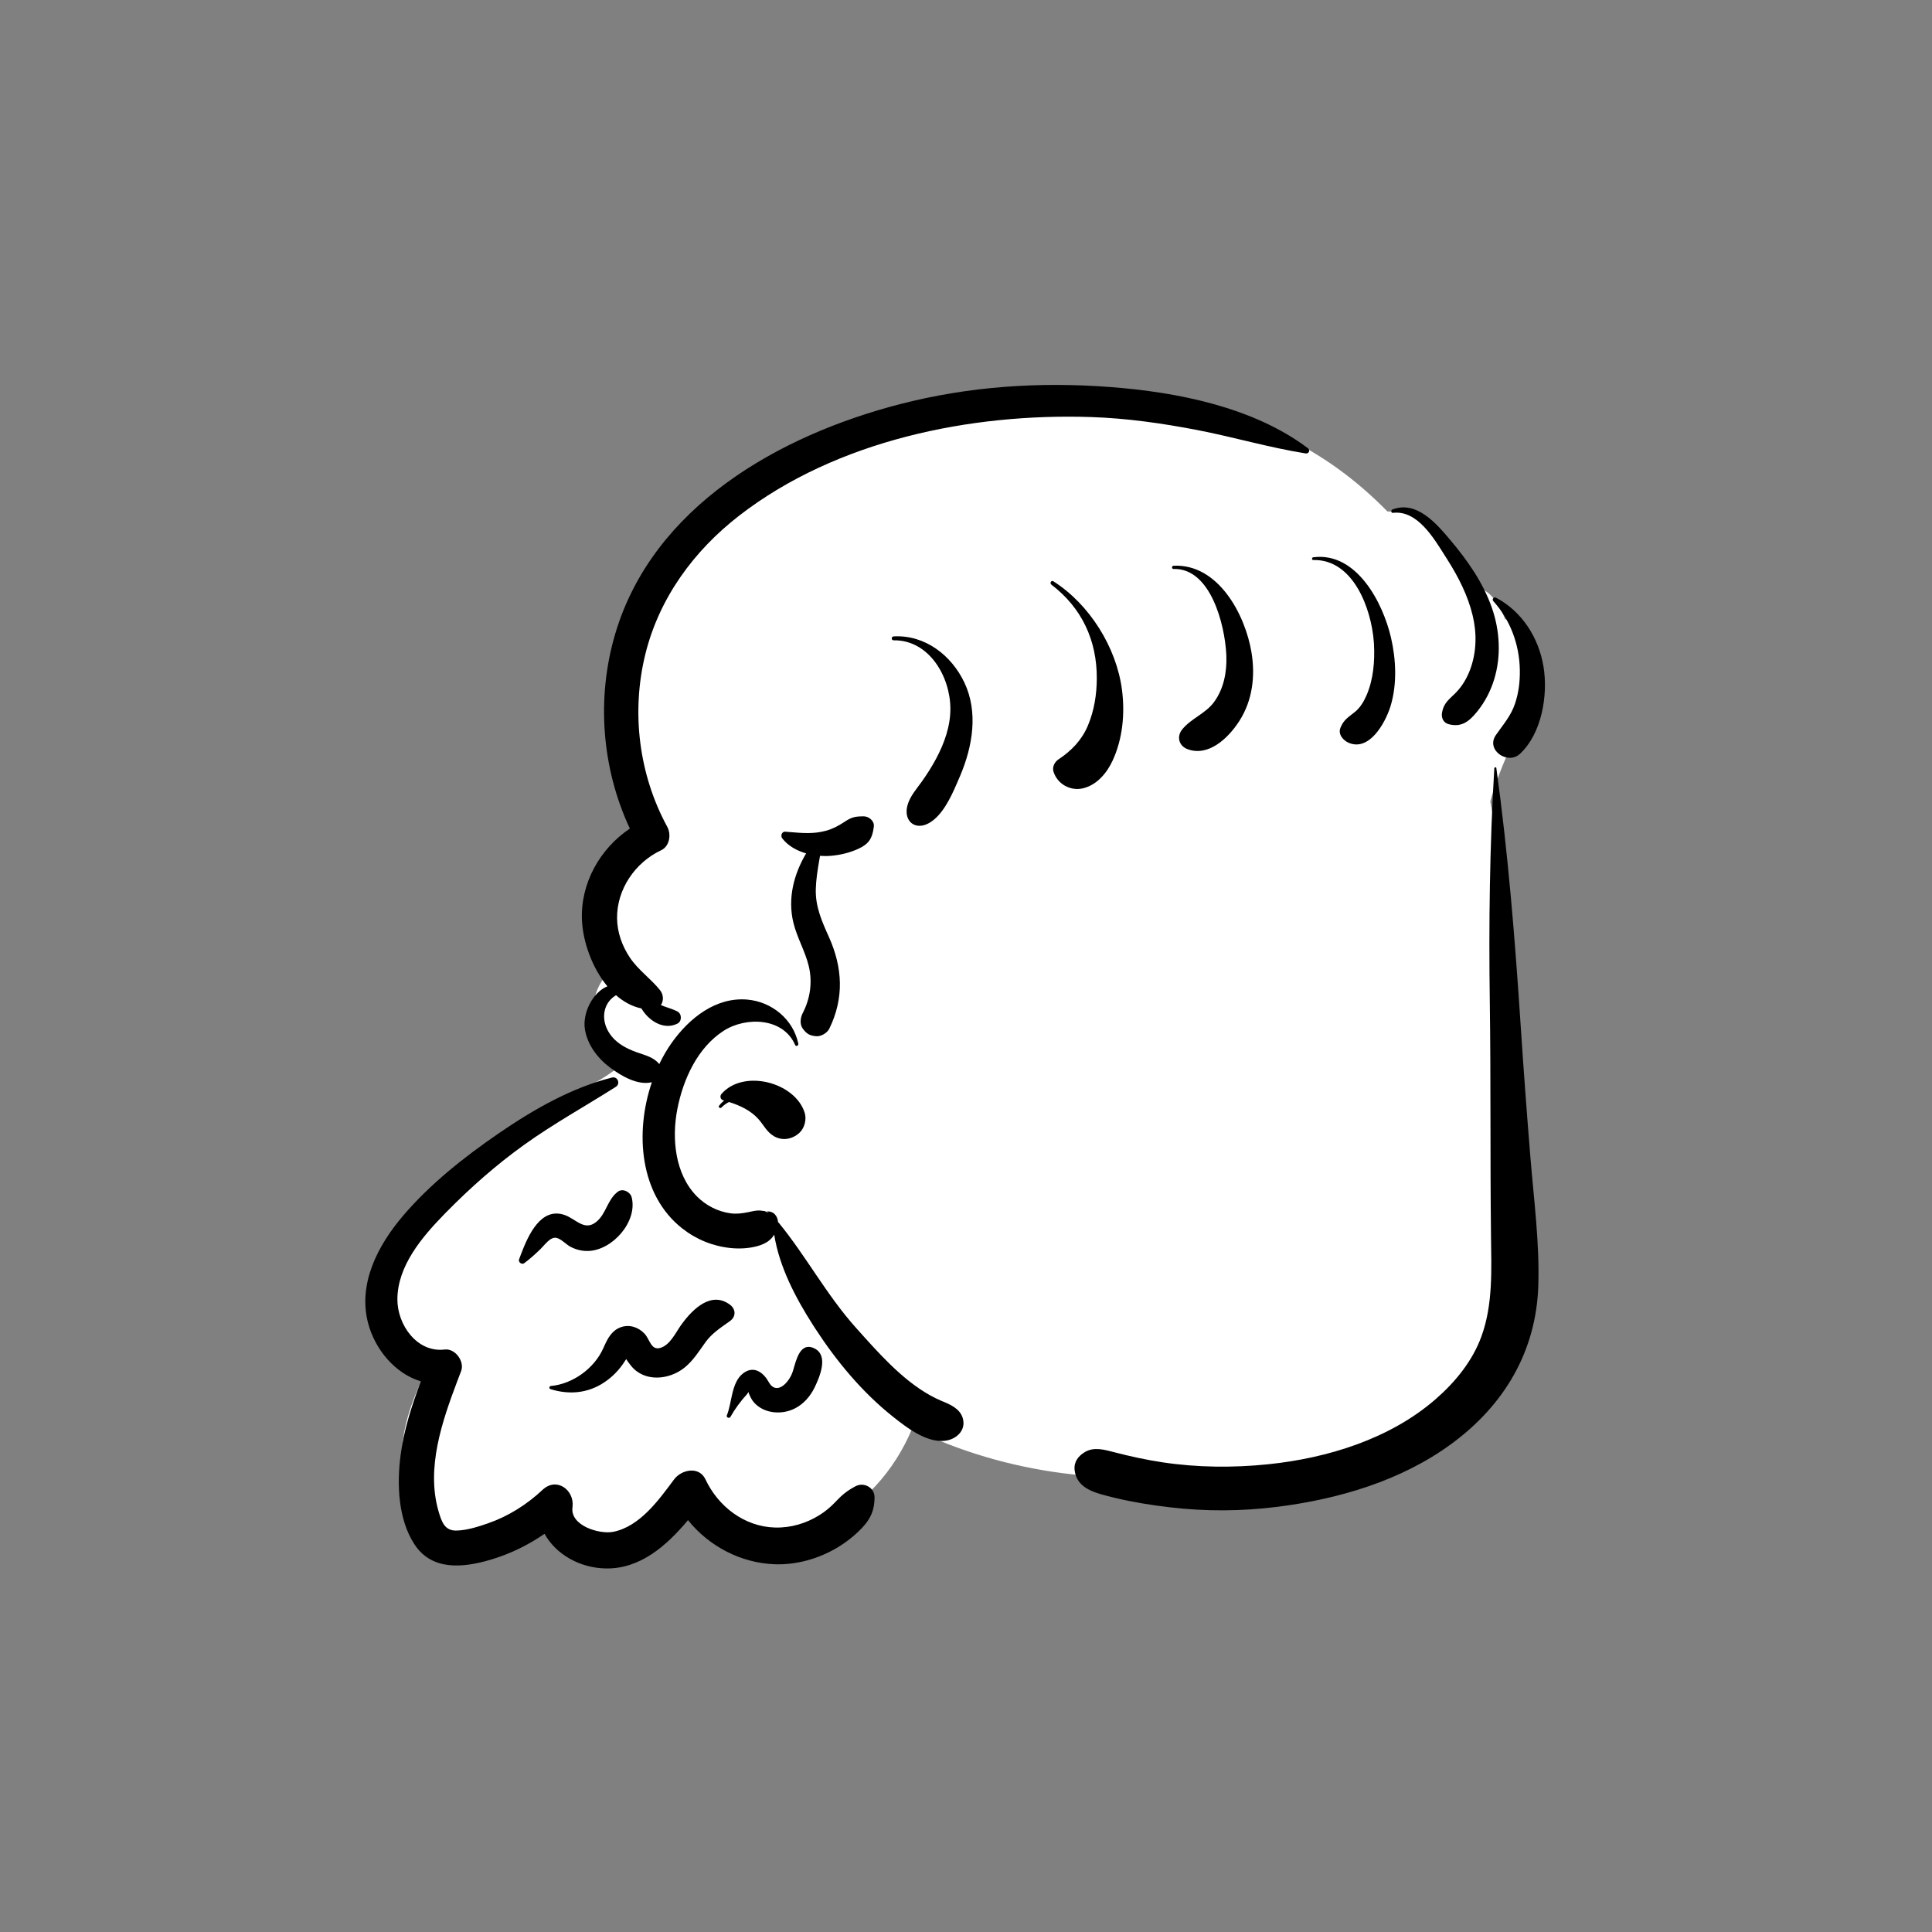 <svg width="788" height="788" viewBox="0 0 788 788" fill="none" xmlns="http://www.w3.org/2000/svg">
<rect x="0" y="0" width="788" height="788" fill="#808080" stroke="none"/>
<path fill-rule="evenodd" clip-rule="evenodd" d="M613.868 252.464C611.647 246.859 607.719 239.814 601.154 239.533C596.076 224.008 583.45 208.197 565.888 208.617C514.34 155.903 449.444 158.388 381.594 169.547C345.798 176.186 309.451 189.186 282.753 214.84C250.777 245.042 238.326 297.741 263.366 335.932C241.725 347.529 241.305 375.049 250.56 394.908C239.435 402.601 238.759 421.273 251.286 427.141C250.62 429.869 251.091 432.689 252.361 435.113C246.15 440.283 238.066 444.102 231.383 447.385C228.429 448.836 226.725 451.206 226.017 453.877C204.073 468.273 149.355 503.455 150.007 531.456C149.685 546.064 160.521 555.678 173.689 559.506C165.854 575.169 159.907 593.464 167.407 610.36C169.48 615.465 185.012 630.468 185.794 630.745C187.161 631.917 209.444 621.687 220.274 616.469C222.374 630.129 236.981 637.286 249.572 632.605C261.511 629.006 268.85 618.899 276.38 609.705C286.375 631.508 315.782 631.759 334.788 622.359C351.857 614.474 364.832 600.022 372.06 582.607C410.442 601.396 455.348 606.873 497.048 599.368C499.724 604.104 505.648 607.285 510.925 605.453C533.099 598.787 557.616 598.413 576.412 583.14C615.591 555.019 618.89 503.175 616.158 458.982C613.735 414.919 615.856 370.489 607.846 326.902C611.322 314.069 617.104 302.724 622.454 290.668C628.266 278.026 628.144 259.233 613.868 252.464Z" fill="white"/>
<path fill-rule="evenodd" clip-rule="evenodd" d="M249.609 439.496C251.918 438.916 253.158 442.019 251.198 443.266C238.754 451.181 225.899 458.25 213.878 466.862C202.445 475.049 191.884 484.375 182.036 494.401L180.945 495.518C172.042 504.677 162.182 516.329 162.082 529.84C162.005 540.342 170.102 551.805 181.399 550.425C185.655 549.905 189.567 555.305 188.082 559.198L186.52 563.301C180.234 579.906 173.839 598.72 178.804 616.19L178.986 616.813C180.187 620.813 181.453 624.348 186.096 624.268C190.405 624.192 194.889 622.739 198.923 621.352C207.294 618.473 214.88 613.672 221.319 607.634C227.015 602.294 234.291 607.72 233.524 614.506L233.497 614.723C232.448 622.339 244.581 625.875 250.097 624.786C260.988 622.632 268.753 611.72 274.938 603.401C277.911 599.404 285.132 597.83 287.744 603.401C292.92 614.436 303.589 622.684 316.07 623.03C322.553 623.209 328.773 621.364 334.264 617.942C336.505 616.545 338.51 614.883 340.348 613L340.804 612.524C343.524 609.641 345.401 608.108 348.875 606.225C352.298 604.37 356.726 606.67 356.705 610.717C356.677 615.959 355.141 619.444 351.526 623.246C348.535 626.395 344.981 629.159 341.245 631.368C333.737 635.804 324.811 638.3 316.07 638.011C302.292 637.555 289.141 630.688 280.616 620.008C271.912 630.415 261.115 639.977 247.084 639.72C236.58 639.528 226.791 634.06 222.101 625.588C215.48 630.153 208.213 633.722 200.439 636.053L199.746 636.258C188.742 639.46 176.079 640.733 168.996 629.809C162.346 619.553 161.85 605.35 163.374 593.627C164.735 583.155 167.957 573.21 171.657 563.401C161.125 560.256 152.95 550.363 150.142 539.699C145.894 523.573 154.135 507.934 164.323 495.952C175.39 482.936 189.319 471.927 203.352 462.291C217.348 452.682 233.027 443.652 249.609 439.496ZM609.479 313.364C609.505 312.916 610.239 312.759 610.307 313.251C615.141 348.329 617.94 383.336 620.257 418.655C621.432 436.548 622.766 454.423 624.226 472.294C625.627 489.431 627.959 507.024 627.432 524.231C626.607 551.175 613.523 573.083 592.069 588.849C571.512 603.958 546.01 611.428 520.989 614.584C506.458 616.417 491.725 616.505 477.178 614.783C469.623 613.888 462.077 612.698 454.677 610.91L451.477 610.11C445.65 608.622 439.143 606.602 438.312 599.699C437.909 596.356 439.685 593.89 442.553 592.212C446.292 590.024 450.579 591.312 454.432 592.309C460.925 593.989 467.487 595.431 474.123 596.428C488.376 598.572 503.028 598.699 517.354 597.215C541.452 594.717 566.872 586.901 585.452 570.759C593.527 563.745 600.548 555.198 604.241 545.044C608.989 531.99 608.286 517.749 608.127 504.079C607.758 472.294 608.083 440.509 607.641 408.721C607.197 376.836 607.584 345.202 609.479 313.364ZM367.145 164.819C395.303 157.557 423.88 155.67 452.804 157.856C480.081 159.916 511.154 166.019 533.432 182.796C534.513 183.61 533.866 185.151 532.528 184.938C517.634 182.564 503.116 178.246 488.286 175.389C474.022 172.641 459.501 170.578 444.977 170.1C395.855 168.481 341.196 179.612 301.586 210.237C283.013 224.596 268.839 243.904 263.198 266.877C257.413 290.44 260.543 315.922 272.16 337.237C273.833 340.306 273.143 345.161 269.653 346.795C259.063 351.753 251.52 362.737 251.684 374.59C251.763 380.339 253.745 385.852 256.93 390.604C260.298 395.629 265.425 399.145 269.192 403.838C270.675 405.686 270.732 408.231 269.557 409.933C271.76 410.898 274.136 411.416 276.304 412.556C278.142 413.523 278.194 416.542 276.304 417.494C271.524 419.901 266.356 417.346 263.13 413.465C262.554 412.772 262.056 412.051 261.602 411.315C257.738 410.496 254.276 408.557 251.253 405.905C245.493 409.354 244.704 417.032 249.652 422.899C252.179 425.894 255.769 427.743 259.397 429.072L259.833 429.229C263.364 430.483 266.598 431.183 268.892 434.008C270.405 430.854 272.142 427.881 274.078 425.172C281.117 415.325 291.937 406.589 304.776 407.698C314.833 408.565 323.546 415.765 325.607 425.699C325.759 426.434 324.651 427.008 324.321 426.241C319.496 414.99 304.229 414.577 295.135 420.44C284.44 427.336 278.595 440.331 276.25 452.434C273.942 464.356 275.276 478.856 284.199 487.924C287.85 491.635 292.817 494.201 298.001 494.877C300.535 495.209 302.77 494.883 305.194 494.395L306.8 494.059C307.914 493.829 309.021 493.643 310.19 493.746L311.931 493.98L312.92 494.443C313.778 494.829 313.701 494.723 312.688 494.125C315.646 493.883 317.175 496.069 317.337 498.466C317.431 498.526 317.522 498.591 317.598 498.684C328.824 512.422 337.159 528.213 349.072 541.501L352.559 545.394C361.525 555.367 371.76 566.179 383.939 571.352L385.388 571.952C388.931 573.449 392.489 575.497 392.941 579.768C393.346 583.594 390.33 586.473 386.853 587.366C378.935 589.397 369.909 582.36 364.11 577.743C351.64 567.818 341.16 555.166 332.505 541.854L331.649 540.528C324.535 529.417 317.848 516.745 315.77 503.557L315.395 504.165C315.367 504.208 315.345 504.241 315.331 504.26C314.907 504.836 314.44 505.322 313.898 505.788C312.442 507.045 310.666 507.779 308.821 508.277C305.358 509.212 301.561 509.396 298.001 509.032C290.77 508.293 284.011 505.541 278.295 501.059C260.891 487.41 258.836 462.012 265.875 441.407C260.099 442.786 253.52 438.899 249.01 435.568C243.838 431.746 239.573 426.229 238.554 419.739C237.542 413.299 241.648 404.771 247.738 402.286C241.419 394.699 237.74 383.932 237.36 375.311C236.7 360.315 244.667 346.141 256.899 337.959C245.396 313.308 243.18 284.709 250.925 258.535C266.294 206.596 317.778 177.551 367.145 164.819ZM323.324 559.443L323.468 558.987C324.693 554.97 326.275 546.98 332.276 550.022C338.009 552.927 334.349 561.526 332.344 565.712C329.945 570.721 325.802 574.737 320.238 575.813C315.712 576.688 310.742 575.564 307.576 572.067C306.653 571.048 306.132 569.93 305.585 568.696C305.372 568.216 305.276 567.887 305.236 567.673C305.184 567.908 305.036 568.258 304.658 568.67C302.132 571.43 299.746 574.643 297.913 577.908C297.479 578.68 296.111 578.139 296.457 577.294C298.592 572.072 298.233 563.997 302.992 560.22C307.187 556.89 311.128 559.511 313.347 563.388L313.46 563.59C316.703 569.478 321.871 563.886 323.324 559.443ZM277.695 540.575L278.133 539.966C282.618 533.837 290.182 526.463 297.751 532.164C300.158 533.977 300.247 537.003 297.751 538.802L296.807 539.476C293.5 541.82 290.208 544.034 287.779 547.396C285.14 551.051 282.77 554.921 279.222 557.788C272.947 562.858 262.806 563.858 257.361 557.023L256.825 556.344C256.37 555.758 255.847 555.052 255.423 554.347L255.093 554.804C255.06 554.85 255.03 554.894 255.002 554.935L254.926 555.052C252.688 558.628 249.861 561.573 246.34 563.897C239.648 568.312 232.107 568.926 224.536 566.589C223.795 566.359 223.994 565.366 224.711 565.3C233.682 564.462 242.423 558.089 246.072 549.882L246.484 548.961C247.961 545.696 249.615 542.594 253.263 541.312C256.814 540.064 260.542 541.382 262.977 544.068C265.013 546.313 265.537 550.776 269.21 549.792C273.232 548.714 275.496 543.677 277.695 540.575ZM252 486.051C253.987 484.541 257.099 486.161 257.646 488.349C260.125 498.255 249.829 509.928 239.935 510.235C237.388 510.313 234.938 509.697 232.682 508.518C230.932 507.604 228.861 505.268 226.94 504.881C224.459 504.382 222.261 507.686 220.514 509.382C218.347 511.487 216.203 513.441 213.775 515.235C212.805 515.952 211.3 514.748 211.71 513.647L212.531 511.458C215.504 503.667 220.625 492.292 230.207 495.525C234.902 497.109 238.436 502.451 243.38 498.221C247.339 494.834 247.708 489.312 252 486.051ZM294.279 446.172C303.212 435.918 324.211 441.334 328.193 453.809C329.073 456.564 328.155 460.145 326.003 462.095C323.168 464.664 319.124 465.442 315.682 463.427C312.72 461.694 311.504 458.858 309.327 456.425C306.134 452.86 301.791 450.881 297.316 449.463C296.197 450.051 295.156 450.824 294.222 451.756C293.744 452.233 292.841 451.579 293.265 451.017C293.841 450.253 294.545 449.534 295.346 448.871L294.961 448.758C293.783 448.43 293.528 447.036 294.279 446.172ZM352.336 332.958C354.338 332.961 356.67 334.841 356.414 337.036L356.337 337.645C355.761 341.824 354.418 344.19 350.235 346.132C346.686 347.777 342.958 348.686 339.068 349.046C337.596 349.182 336.038 349.19 334.459 349.073L334.127 350.991C333.466 354.828 332.855 358.667 332.74 362.577C332.526 369.826 335.231 375.8 338.132 382.272C343.701 394.704 344.327 407.114 338.264 419.528C337.377 421.343 334.866 422.823 332.84 422.639C330.213 422.401 328.944 421.641 327.416 419.528C326.133 417.754 326.426 415.246 327.315 413.39L327.416 413.187C330.471 407.268 331.434 400.581 329.874 394.075C328.408 387.96 325.087 382.464 323.604 376.368C321.188 366.438 323.761 356.588 328.789 348.069C324.994 346.976 321.484 345.028 319.142 342.057L319.152 342.053C318.258 341.098 318.746 339.103 320.315 339.223L322.089 339.366C327.165 339.79 331.837 340.232 336.97 338.817C339.601 338.091 341.872 336.88 344.131 335.415L344.615 335.097C347.441 333.219 349.008 332.954 352.336 332.958ZM364.483 259.565C377.207 258.842 388.071 267.239 393.352 278.417C399.088 290.553 396.681 304.477 391.618 316.417L390.18 319.758C387.662 325.548 384.356 332.433 379.199 335.54C373.407 339.03 368.4 334.983 370.108 328.55C371.126 324.719 373.881 321.764 376.11 318.602C378.19 315.649 380.131 312.593 381.833 309.405C385.167 303.153 387.657 296.187 387.63 289.024C387.583 275.95 378.944 260.967 364.483 261.159C363.45 261.171 363.467 259.622 364.483 259.565ZM428.836 238.469C428.043 237.867 428.752 236.528 429.639 237.093C444.394 246.477 455.411 264.104 457.629 281.421C458.86 291.029 457.92 301.297 453.828 310.164C451.481 315.252 447.453 320.109 441.821 321.504C436.643 322.785 431.306 319.828 429.699 314.774C429.076 312.813 430.148 310.762 431.767 309.691C437.017 306.22 441.244 301.84 443.717 295.948C446.29 289.822 447.316 283.321 447.347 276.713C447.423 261.238 441.247 247.901 428.836 238.469ZM609.077 245.177C608.394 244.42 609.253 243.304 610.157 243.778C620.824 249.388 627.602 260.134 629.544 271.903C631.447 283.425 628.887 299.111 619.968 307.444C614.935 312.148 605.919 305.892 610.103 299.833C613.053 295.56 616.242 292.041 617.931 286.992C619.437 282.487 619.97 277.944 619.888 273.21C619.709 262.882 616.019 252.877 609.077 245.177ZM478.659 230.748C496.884 229.88 507.929 250.685 510.459 266.192C512.021 275.773 510.847 285.641 505.557 293.951L505.244 294.435C500.88 301.074 492.944 308.717 484.393 305.573C480.774 304.244 479.811 300.367 482.242 297.426C485.962 292.924 491.712 291.089 495.21 286.282C499.134 280.891 500.42 274.137 500.193 267.581L500.162 266.857C499.554 254.798 493.802 231.652 478.659 232.061C477.81 232.083 477.82 230.787 478.659 230.748ZM535.666 227.292C553.294 225.039 564.029 245.777 567.34 260.063C569.408 268.994 569.86 278.957 567.215 287.821L567.018 288.452C564.865 295.067 558.513 306.402 550.22 303.022C547.948 302.096 545.629 299.573 546.717 296.853C548.106 293.376 550.111 292.474 552.783 290.249C554.841 288.536 556.278 286.077 557.336 283.655C560.154 277.2 560.782 269.659 560.397 262.703L560.344 261.879C559.348 248.292 551.981 228.044 535.666 228.417C534.921 228.434 534.972 227.38 535.666 227.292ZM567.939 207.795C577.75 204.059 585.788 213.44 591.428 220.135C598.493 228.524 604.902 237.561 608.525 248.004C611.752 257.309 612.32 267.655 609.413 277.127C607.974 281.817 605.732 286.166 602.672 289.994L602.281 290.477C599.097 294.36 596.022 296.747 590.805 295.356C588.682 294.789 587.785 292.69 588.152 290.684C588.938 286.398 591.147 285.285 594.008 282.293C596.531 279.654 598.403 276.404 599.662 272.987C602.258 265.938 602.393 258.301 600.65 251.039C598.7 242.91 594.862 235.402 590.422 228.367L589.464 226.861C584.759 219.423 578.051 207.969 568.126 209.176C567.276 209.28 567.265 208.051 567.939 207.795Z" fill="black"/>
</svg>

